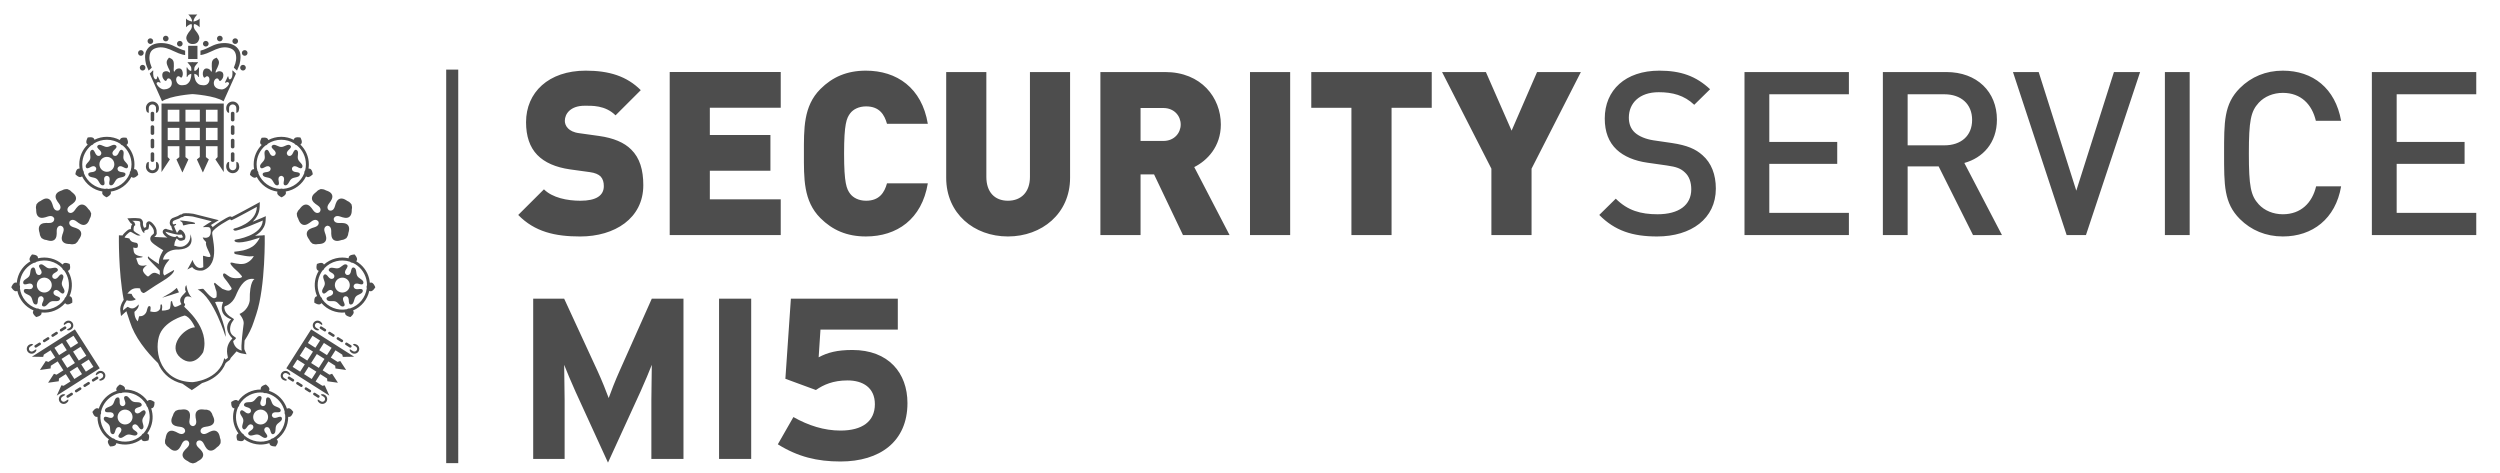 <?xml version="1.0" encoding="utf-8"?>
<!-- Generator: Adobe Illustrator 16.0.3, SVG Export Plug-In . SVG Version: 6.00 Build 0)  -->
<!DOCTYPE svg PUBLIC "-//W3C//DTD SVG 1.1//EN" "http://www.w3.org/Graphics/SVG/1.1/DTD/svg11.dtd">
<svg version="1.1" id="Layer_1" xmlns="http://www.w3.org/2000/svg" xmlns:xlink="http://www.w3.org/1999/xlink" x="0px" y="0px"
	 width="245.557px" height="46.425px" viewBox="0 0 245.557 46.425" enable-background="new 0 0 245.557 46.425"
	 xml:space="preserve">
<path fill="#4D4D4D" d="M18.497,1.423c0,0,0.388,0.371,0.373,0.694c0,0-0.47-0.081-0.6-0.307v0.87c0,0,0.31-0.339,0.551-0.308
	c0,0,0.129,0.307-0.146,0.628c-0.274,0.322-0.437,0.628-0.355,0.87c0.08,0.241,0.241,0.473,0.646,0.453
	c0.364-0.003,0.515-0.223,0.592-0.453c0.081-0.242-0.082-0.548-0.355-0.87c-0.275-0.321-0.146-0.628-0.146-0.628
	c0.242-0.031,0.551,0.308,0.551,0.308v-0.87c-0.13,0.226-0.6,0.307-0.6,0.307c-0.015-0.323,0.373-0.694,0.373-0.694l-0.414,0.006
	L18.497,1.423z M16.283,3.509c-0.153,0-0.278,0.124-0.278,0.277c0,0.154,0.125,0.277,0.278,0.277s0.277-0.123,0.277-0.277
	C16.561,3.633,16.437,3.509,16.283,3.509 M21.593,3.509c-0.154,0-0.28,0.124-0.28,0.277c0,0.154,0.126,0.277,0.28,0.277
	c0.153,0,0.278-0.123,0.278-0.277C21.871,3.633,21.746,3.509,21.593,3.509 M14.768,3.762c-0.152,0-0.274,0.124-0.274,0.277
	c0,0.154,0.122,0.28,0.274,0.28c0.154,0,0.28-0.126,0.28-0.28C15.048,3.886,14.922,3.762,14.768,3.762 M23.105,3.762
	c-0.154,0-0.279,0.124-0.279,0.277c0,0.154,0.125,0.28,0.279,0.28c0.153,0,0.277-0.126,0.277-0.28
	C23.383,3.886,23.259,3.762,23.105,3.762 M17.662,4.016c-0.154,0-0.278,0.126-0.278,0.279c0,0.152,0.124,0.275,0.278,0.275
	c0.152,0,0.277-0.123,0.277-0.275C17.939,4.142,17.814,4.016,17.662,4.016 M20.212,4.016c-0.153,0-0.278,0.126-0.278,0.279
	c0,0.152,0.125,0.275,0.278,0.275c0.154,0,0.28-0.123,0.28-0.275C20.492,4.142,20.366,4.016,20.212,4.016 M15.76,4.228
	c-0.573,0.016-1.126,0.23-1.391,0.769c-0.18,0.366-0.125,0.897-0.03,1.279c0.056,0.223,0.178,0.442,0.259,0.658l0.31-0.285
	c-0.05-0.138-0.114-0.308-0.146-0.414c-0.062-0.204-0.096-0.421-0.085-0.636c0.03-0.641,0.4-0.853,0.886-0.932
	c0.504-0.079,1.034,0.131,1.477,0.347c0.791,0.388,1.145,0.392,1.145,0.392V4.975c-0.104-0.024-0.189-0.055-0.3-0.092
	c-0.33-0.117-0.604-0.278-0.976-0.439c-0.3-0.128-0.666-0.211-1.033-0.216C15.836,4.227,15.798,4.226,15.76,4.228 M22.002,4.228
	c-0.367,0.005-0.734,0.088-1.032,0.216c-0.374,0.161-0.646,0.322-0.977,0.439c-0.109,0.037-0.196,0.067-0.301,0.092L19.69,5.405
	c0,0,0.357-0.004,1.147-0.392c0.442-0.216,0.971-0.426,1.476-0.347c0.486,0.079,0.855,0.291,0.885,0.932
	c0.011,0.215-0.021,0.432-0.083,0.636c-0.032,0.106-0.102,0.276-0.148,0.414l0.313,0.285c0.081-0.216,0.202-0.436,0.258-0.658
	c0.095-0.382,0.148-0.913-0.029-1.279C23.225,4.422,22.614,4.218,22.002,4.228z M18.482,4.499v1.296h0.482h0.431V4.499h-0.431
	H18.482z M13.838,4.923c-0.153,0-0.278,0.123-0.278,0.275c0,0.154,0.125,0.281,0.278,0.281c0.154,0,0.28-0.127,0.28-0.281
	C14.118,5.046,13.992,4.923,13.838,4.923 M24.039,4.923c-0.155,0-0.281,0.123-0.281,0.275c0,0.154,0.126,0.281,0.281,0.281
	c0.152,0,0.274-0.127,0.274-0.281C24.313,5.046,24.191,4.923,24.039,4.923 M21.279,5.659c-0.131,0.046-0.289,0.127-0.373,0.236
	c-0.126,0.167-0.104,0.412-0.107,0.606C20.798,6.575,20.85,6.989,20.78,7.03c-0.035,0.021-0.009,0.056-0.105-0.104
	c-0.108-0.179-0.335-0.222-0.461-0.197c-0.239,0.05-0.313,0.377-0.292,0.577c0.013,0.113,0.081,0.443,0.253,0.272
	c0.065-0.063,0.116-0.103,0.212-0.085c0.147,0.028,0.286,0.317,0.095,0.638C20.377,8.31,20.201,8.38,20,8.375
	c-0.104-0.004-0.254-0.021-0.356-0.044c-0.163-0.036-0.368-0.259-0.428-0.409c-0.084-0.21-0.142-0.449-0.129-0.673
	c-0.002,0.007,0.126,0.04,0.136,0.044C19.417,7.357,19.48,7.56,19.48,7.56s0.06,0.016,0.06-0.037c0-0.188-0.005-0.127-0.008-0.31
	l0.008-0.171c0.004-0.182,0.007-0.193,0.007-0.38c0-0.054-0.056-0.039-0.056-0.039c-0.023,0.079-0.06,0.114-0.11,0.179
	c-0.045,0.058-0.218,0.225-0.297,0.132c-0.021-0.025,0-0.157,0-0.188c0,0,0.008-0.073,0.024-0.152
	c0.016-0.081,0.302-0.409,0.333-0.441c0.032-0.032-0.009-0.042-0.009-0.042l-0.521-0.005v3.133c0,0,2.239,0.148,3.047,0.711
	l1.216-2.716c-0.117-0.124-0.25-0.249-0.29-0.29c-0.049-0.048-0.066,0.015-0.066,0.015s0.082,0.511-0.108,0.753
	c-0.107,0.135-0.229,0.102-0.254-0.047c-0.011-0.068-0.011-0.046-0.022-0.113c-0.021-0.114-0.072-0.021-0.072-0.021
	c-0.073,0.188-0.175,0.364-0.259,0.546c0,0.001-0.016,0.077,0.06,0.041c0.117-0.056,0.169-0.075,0.232-0.043
	c0.089,0.043,0.136,0.097,0.081,0.209c-0.118,0.241-0.434,0.506-0.709,0.499c-0.323-0.007-0.71-0.152-0.76-0.531
	c-0.047-0.37,0.196-0.58,0.341-0.548c0.095,0.022,0.127,0.079,0.161,0.164c0.105,0.256,0.351-0.137,0.387-0.239
	c0.063-0.173,0.082-0.44-0.09-0.56c-0.104-0.072-0.331-0.121-0.499,0c-0.058,0.041-0.141,0.13-0.132,0.012
	c0.005-0.062,0.027-0.13,0.051-0.185c0.041-0.09,0.098-0.175,0.134-0.267c0.068-0.165,0.162-0.353,0.149-0.537
	C21.496,5.923,21.377,5.784,21.279,5.659 M14.008,6.37c-0.154,0-0.277,0.124-0.277,0.278s0.123,0.28,0.277,0.28
	c0.153,0,0.278-0.126,0.278-0.28S14.161,6.37,14.008,6.37 M23.868,6.37c-0.154,0-0.278,0.124-0.278,0.278s0.124,0.28,0.278,0.28
	c0.152,0,0.277-0.126,0.277-0.28S24.021,6.37,23.868,6.37 M57.53,6.94c-3.652,0-5.86,2.137-5.86,5.061
	c0,1.373,0.361,2.454,1.104,3.219c0.722,0.742,1.802,1.215,3.221,1.418l1.941,0.268c0.519,0.068,0.856,0.228,1.06,0.428
	c0.225,0.248,0.313,0.563,0.313,0.945c0,0.923-0.744,1.438-2.299,1.438c-1.285,0-2.749-0.29-3.583-1.122l-2.526,2.518
	c1.624,1.664,3.631,2.114,6.088,2.114c3.382,0,6.198-1.775,6.198-5.037c0-1.485-0.339-2.677-1.195-3.51
	c-0.677-0.675-1.712-1.125-3.154-1.327l-1.939-0.271c-0.563-0.067-0.901-0.268-1.103-0.47c-0.248-0.247-0.317-0.54-0.317-0.743
	c0-0.697,0.564-1.484,1.939-1.484c0.699,0,2.026-0.067,3.042,0.944l2.479-2.475C61.563,7.48,59.829,6.94,57.53,6.94 M85.049,6.94
	c-1.872,0-3.29,0.63-4.462,1.8c-1.692,1.688-1.625,3.936-1.625,6.343c0,2.406-0.067,4.656,1.625,6.343
	c1.172,1.17,2.59,1.8,4.462,1.8c3.042,0,5.498-1.687,6.084-5.217h-4.011c-0.248,0.898-0.744,1.707-2.051,1.707
	c-0.724,0-1.265-0.293-1.558-0.675c-0.359-0.472-0.605-1.033-0.605-3.958s0.246-3.484,0.605-3.958
	c0.293-0.383,0.834-0.675,1.558-0.675c1.307,0,1.803,0.81,2.051,1.71h4.011C90.547,8.629,88.091,6.94,85.049,6.94 M162.987,6.94
	c-3.336,0-5.363,1.911-5.363,4.701c0,1.304,0.382,2.316,1.172,3.059c0.697,0.652,1.735,1.104,3.042,1.284l1.892,0.27
	c0.948,0.136,1.354,0.293,1.76,0.676c0.428,0.382,0.631,0.967,0.631,1.664c0,1.552-1.217,2.451-3.313,2.451
	c-1.645,0-2.931-0.361-4.102-1.531l-1.622,1.598c1.532,1.552,3.267,2.114,5.678,2.114c3.358,0,5.773-1.754,5.773-4.701
	c0-1.372-0.433-2.517-1.312-3.283c-0.676-0.606-1.509-0.969-2.996-1.194l-1.827-0.267c-0.741-0.113-1.396-0.384-1.802-0.743
	c-0.429-0.383-0.608-0.9-0.608-1.485c0-1.416,1.036-2.497,2.93-2.497c1.352,0,2.501,0.293,3.493,1.237l1.557-1.529
	C166.593,7.479,165.106,6.94,162.987,6.94 M224.227,6.94c-1.669,0-3.11,0.607-4.217,1.71c-1.577,1.575-1.554,3.35-1.554,6.433
	c0,3.081-0.023,4.859,1.554,6.433c1.106,1.102,2.548,1.71,4.217,1.71c2.907,0,5.184-1.73,5.725-4.925h-2.456
	c-0.383,1.619-1.488,2.744-3.269,2.744c-0.947,0-1.802-0.361-2.364-0.969c-0.79-0.855-0.973-1.778-0.973-4.993
	c0-3.217,0.183-4.139,0.973-4.994c0.563-0.607,1.417-0.967,2.364-0.967c1.78,0,2.861,1.125,3.244,2.745h2.48
	C229.388,8.675,227.179,6.94,224.227,6.94 M65.78,7.076v16.016h10.906v-3.511h-6.964v-2.81h5.951v-3.51h-5.951v-2.676h6.964v-3.51
	H65.78z M92.938,7.076v10.392c0,3.508,2.728,5.758,6.063,5.758c3.335,0,6.105-2.25,6.105-5.758V7.076h-3.942v10.301
	c0,1.485-0.856,2.339-2.163,2.339s-2.119-0.854-2.119-2.339V7.076H92.938z M108.084,7.076v16.016h3.945v-5.961h1.327l2.841,5.961
	h4.576l-3.471-6.682c1.262-0.63,2.613-2,2.613-4.182c0-2.632-1.914-5.152-5.476-5.152H108.084z M122.778,23.092h3.945V7.076h-3.945
	V23.092z M128.797,7.076v3.51h3.943v12.506h3.943V10.586h3.946v-3.51H128.797z M141.643,7.076l4.846,9.492v6.523h3.945v-6.523
	l4.845-9.492h-4.305l-2.501,5.758l-2.525-5.758H141.643z M171.349,7.076v16.016h10.255v-2.183h-7.818v-4.813h6.672v-2.158h-6.672
	V9.26h7.818V7.076H171.349z M184.94,7.076v16.016h2.434v-6.747h3.045l3.378,6.747h2.843l-3.698-7.086
	c1.803-0.494,3.201-1.958,3.201-4.253c0-2.721-1.938-4.677-4.98-4.677H184.94z M197.719,7.076l5.275,16.016h1.893l5.32-16.016h-2.57
	l-3.698,11.653l-3.694-11.653H197.719z M212.642,23.092h2.434V7.076h-2.434V23.092z M232.971,7.076v16.016h10.254v-2.183h-7.817
	v-4.813h6.671v-2.158h-6.671V9.26h7.817V7.076H232.971z M187.374,9.26h3.606c1.624,0,2.727,0.943,2.727,2.518
	c0,1.575-1.103,2.497-2.727,2.497h-3.606V9.26z M14.968,9.971c-0.352,0-0.638,0.288-0.638,0.641c0,0.089,0.044,0.321,0.106,0.389
	c0.044,0.048,0.111,0.065,0.176,0.086v-0.475c0-0.197,0.158-0.356,0.355-0.356s0.358,0.159,0.358,0.356v0.475
	c0.057-0.018,0.13-0.025,0.163-0.072c0.095-0.137,0.121-0.243,0.121-0.402C15.61,10.259,15.321,9.971,14.968,9.971 M22.86,9.971
	c-0.354,0-0.642,0.288-0.642,0.641c0,0.159,0.024,0.266,0.119,0.402c0.034,0.047,0.106,0.055,0.164,0.072v-0.475
	c0-0.197,0.161-0.356,0.358-0.356c0.195,0,0.354,0.159,0.354,0.356v0.475c0.065-0.021,0.132-0.038,0.176-0.086
	c0.063-0.067,0.107-0.3,0.107-0.389C23.498,10.259,23.212,9.971,22.86,9.971 M15.864,10.172v6.73l0.823-1.249l-0.215-0.225v-1.066
	h1.147v1.069l-0.289,0.226l0.574,1.262l0.005,0.003v0.003l0.008-0.003l0.009,0.003v-0.003l0.005-0.003l0.575-1.262l-0.29-0.226
	v-1.069h0.728h0.683v1.069l-0.289,0.226l0.574,1.262l0.005,0.003v0.003l0.008-0.003l0.009,0.003v-0.003l0.005-0.003l0.575-1.262
	l-0.29-0.226v-1.069h1.147v1.066l-0.214,0.225l0.822,1.249v-6.73h-3.035H15.864z M112.029,10.608h2.231
	c1.082,0,1.712,0.787,1.712,1.62c0,0.832-0.63,1.617-1.712,1.617h-2.231V10.608z M16.473,10.776h1.147v1.176h-1.147V10.776z
	 M18.217,10.776h0.68h0.048h0.683v1.177h-0.683h-0.728V10.776z M20.224,10.776h1.147v1.176h-1.147V10.776z M14.973,10.977
	c-0.097,0-0.173,0.066-0.173,0.152v0.644c0,0.086,0.076,0.154,0.173,0.154s0.175-0.068,0.175-0.154v-0.644
	C15.147,11.043,15.069,10.977,14.973,10.977 M22.854,10.977c-0.097,0-0.176,0.066-0.176,0.152v0.644
	c0,0.086,0.079,0.154,0.176,0.154s0.174-0.068,0.174-0.154v-0.644C23.028,11.043,22.951,10.977,22.854,10.977 M14.973,12.304
	c-0.097,0-0.173,0.068-0.173,0.153v0.644c0,0.086,0.076,0.152,0.173,0.152s0.175-0.066,0.175-0.152v-0.644
	C15.147,12.372,15.069,12.304,14.973,12.304 M22.854,12.304c-0.097,0-0.176,0.068-0.176,0.153v0.644
	c0,0.086,0.079,0.152,0.176,0.152s0.174-0.066,0.174-0.152v-0.644C23.028,12.372,22.951,12.304,22.854,12.304 M16.473,12.558h1.147
	v1.201h-1.147V12.558z M18.217,12.558h0.728h0.683v1.201h-0.683h-0.728V12.558z M20.224,12.558h1.147v1.201h-1.147V12.558z
	 M10.498,13.438c-0.438,0-0.852,0.103-1.218,0.288c-0.014-0.046-0.035-0.088-0.065-0.129c-0.14-0.19-0.602-0.09-0.602-0.09
	s-0.231,0.407-0.091,0.599c0.027,0.037,0.058,0.066,0.093,0.092c-0.511,0.492-0.828,1.182-0.828,1.944
	c0,0.139,0.012,0.275,0.032,0.409c-0.049-0.001-0.097,0.006-0.145,0.021c-0.225,0.075-0.271,0.543-0.271,0.543
	s0.317,0.347,0.543,0.271c0.043-0.015,0.082-0.036,0.116-0.062c0.379,0.774,1.117,1.343,1.997,1.486
	c-0.016,0.045-0.021,0.093-0.021,0.143c0.001,0.238,0.431,0.428,0.431,0.428s0.43-0.194,0.429-0.432c0-0.045-0.009-0.089-0.021-0.13
	c0.885-0.123,1.633-0.676,2.029-1.438c0.039,0.029,0.082,0.053,0.131,0.067c0.227,0.072,0.541-0.28,0.541-0.28
	s-0.055-0.466-0.28-0.537c-0.042-0.014-0.087-0.021-0.129-0.021c0.026-0.153,0.039-0.309,0.039-0.47c0-0.74-0.299-1.413-0.784-1.902
	c0.039-0.027,0.075-0.061,0.104-0.102c0.14-0.193-0.097-0.601-0.097-0.601s-0.463-0.093-0.602,0.101
	c-0.026,0.037-0.045,0.075-0.059,0.116C11.39,13.554,10.958,13.438,10.498,13.438 M27.626,13.438c-0.459,0-0.891,0.114-1.271,0.316
	c-0.013-0.041-0.031-0.079-0.058-0.116c-0.139-0.193-0.6-0.101-0.6-0.101s-0.237,0.407-0.101,0.601
	c0.03,0.041,0.066,0.074,0.105,0.102c-0.485,0.489-0.784,1.162-0.784,1.902c0,0.161,0.014,0.316,0.041,0.47
	c-0.043,0-0.086,0.006-0.129,0.021c-0.227,0.071-0.28,0.537-0.28,0.537s0.313,0.353,0.538,0.28c0.049-0.015,0.093-0.039,0.132-0.067
	c0.396,0.763,1.146,1.315,2.029,1.438c-0.014,0.041-0.02,0.085-0.021,0.13c-0.001,0.237,0.428,0.432,0.428,0.432
	s0.432-0.189,0.433-0.428c0-0.05-0.008-0.098-0.024-0.143c0.88-0.145,1.618-0.712,1.997-1.486c0.035,0.025,0.074,0.047,0.117,0.062
	c0.226,0.075,0.543-0.271,0.543-0.271s-0.045-0.468-0.27-0.543c-0.048-0.016-0.099-0.022-0.146-0.021
	c0.021-0.134,0.031-0.271,0.031-0.409c0-0.763-0.32-1.451-0.83-1.944c0.036-0.025,0.067-0.055,0.095-0.092
	c0.142-0.191-0.09-0.599-0.09-0.599s-0.461-0.101-0.602,0.09c-0.031,0.041-0.05,0.085-0.063,0.131
	C28.479,13.543,28.064,13.438,27.626,13.438 M14.973,13.628c-0.097,0-0.173,0.07-0.173,0.156v0.642c0,0.085,0.076,0.152,0.173,0.152
	s0.175-0.067,0.175-0.152v-0.642C15.147,13.698,15.069,13.628,14.973,13.628 M22.854,13.628c-0.097,0-0.176,0.07-0.176,0.156v0.642
	c0,0.085,0.079,0.152,0.176,0.152s0.174-0.067,0.174-0.152v-0.642C23.028,13.698,22.951,13.628,22.854,13.628 M10.498,13.727
	c0.487,0,0.938,0.145,1.317,0.392c0.029,0.045,0.066,0.084,0.112,0.117c0.042,0.03,0.087,0.05,0.134,0.063
	c0.525,0.444,0.857,1.106,0.857,1.845c0,0.217-0.031,0.428-0.085,0.629c-0.033,0.04-0.059,0.088-0.075,0.141
	c-0.016,0.048-0.023,0.097-0.021,0.145c-0.347,0.841-1.151,1.447-2.105,1.5c-0.051-0.021-0.108-0.032-0.168-0.032
	c-0.052,0.001-0.102,0.01-0.148,0.027c-0.949-0.07-1.749-0.69-2.077-1.542c0.004-0.055-0.001-0.108-0.021-0.163
	c-0.016-0.051-0.041-0.096-0.073-0.135c-0.044-0.183-0.067-0.374-0.067-0.569c0-0.758,0.351-1.436,0.898-1.878
	c0.053-0.014,0.102-0.035,0.146-0.068c0.041-0.03,0.076-0.067,0.102-0.107C9.595,13.86,10.032,13.727,10.498,13.727 M27.626,13.727
	c0.468,0,0.904,0.133,1.273,0.362c0.027,0.04,0.062,0.077,0.104,0.107c0.045,0.033,0.094,0.055,0.146,0.068
	c0.549,0.442,0.899,1.121,0.899,1.878c0,0.195-0.024,0.387-0.069,0.569c-0.03,0.039-0.056,0.084-0.072,0.135
	c-0.019,0.055-0.023,0.108-0.02,0.163c-0.329,0.852-1.128,1.471-2.078,1.542c-0.046-0.018-0.094-0.026-0.146-0.027
	c-0.06,0-0.115,0.011-0.166,0.032c-0.953-0.051-1.762-0.654-2.109-1.493c0.003-0.05-0.003-0.102-0.02-0.151
	c-0.019-0.057-0.046-0.105-0.082-0.148c-0.054-0.198-0.081-0.406-0.081-0.621c0-0.738,0.333-1.4,0.857-1.845
	c0.048-0.013,0.095-0.032,0.137-0.063c0.046-0.032,0.081-0.073,0.109-0.117C26.688,13.871,27.14,13.727,27.626,13.727 M9.765,14.224
	c-0.05,0.003-0.097,0.019-0.141,0.053c-0.192,0.148,0.029,0.339,0.152,0.453c0.15,0.138,0.275,0.333,0.066,0.544
	c-0.26,0.124-0.405-0.057-0.489-0.239c-0.069-0.154-0.184-0.421-0.383-0.285c-0.248,0.168-0.018,0.597-0.119,0.882
	C8.764,15.92,8.329,16.129,8.43,16.41c0.081,0.228,0.331,0.077,0.479-0.005c0.178-0.099,0.399-0.158,0.538,0.1
	c0.039,0.287-0.177,0.371-0.377,0.396C8.9,16.919,8.61,16.943,8.679,17.176c0.083,0.288,0.563,0.199,0.804,0.385
	c0.248,0.173,0.312,0.651,0.611,0.643c0.242-0.008,0.177-0.29,0.145-0.456c-0.04-0.197-0.027-0.428,0.26-0.479
	c0.288,0.052,0.3,0.282,0.261,0.479c-0.033,0.166-0.099,0.448,0.141,0.456c0.301,0.009,0.365-0.47,0.614-0.643
	c0.242-0.186,0.72-0.097,0.804-0.385c0.068-0.232-0.222-0.257-0.39-0.275c-0.201-0.024-0.417-0.108-0.377-0.396
	c0.136-0.258,0.361-0.199,0.538-0.1c0.148,0.082,0.395,0.232,0.477,0.005c0.103-0.281-0.335-0.489-0.424-0.779
	c-0.101-0.285,0.132-0.714-0.116-0.882c-0.199-0.136-0.313,0.131-0.383,0.285c-0.085,0.185-0.23,0.365-0.494,0.236
	c-0.204-0.21-0.077-0.404,0.07-0.541c0.125-0.114,0.345-0.305,0.154-0.453c-0.237-0.183-0.57,0.163-0.872,0.159
	C10.254,14.441,9.983,14.211,9.765,14.224 M26.896,14.224c-0.051,0.003-0.099,0.019-0.144,0.053
	c-0.192,0.148,0.029,0.339,0.153,0.453c0.148,0.137,0.275,0.331,0.07,0.541c-0.263,0.129-0.406-0.052-0.492-0.236
	c-0.068-0.154-0.186-0.421-0.385-0.285c-0.248,0.168-0.015,0.597-0.117,0.882c-0.087,0.29-0.523,0.498-0.424,0.779
	c0.083,0.228,0.334,0.077,0.48-0.005c0.176-0.099,0.397-0.157,0.536,0.098c0.041,0.289-0.174,0.373-0.375,0.397
	c-0.168,0.019-0.458,0.043-0.391,0.275c0.084,0.288,0.561,0.199,0.802,0.385c0.25,0.173,0.315,0.651,0.613,0.643
	c0.242-0.008,0.175-0.29,0.143-0.456c-0.04-0.199-0.027-0.428,0.263-0.479c0.287,0.052,0.3,0.282,0.26,0.479
	c-0.033,0.166-0.099,0.448,0.143,0.456c0.3,0.009,0.363-0.47,0.613-0.643c0.241-0.186,0.718-0.097,0.802-0.385
	c0.067-0.232-0.22-0.257-0.388-0.275c-0.202-0.024-0.419-0.108-0.378-0.397c0.139-0.255,0.363-0.195,0.538-0.098
	c0.147,0.082,0.396,0.232,0.479,0.005c0.101-0.281-0.337-0.489-0.425-0.779c-0.102-0.285,0.132-0.714-0.116-0.882
	c-0.2-0.136-0.315,0.131-0.386,0.285c-0.084,0.184-0.229,0.365-0.488,0.239c-0.208-0.211-0.081-0.406,0.067-0.544
	c0.124-0.114,0.345-0.305,0.153-0.453c-0.237-0.184-0.57,0.164-0.874,0.159C27.382,14.441,27.115,14.211,26.896,14.224
	 M14.973,14.956c-0.097,0-0.173,0.067-0.173,0.153v0.643c0,0.085,0.076,0.154,0.173,0.154s0.175-0.069,0.175-0.154v-0.643
	C15.147,15.023,15.069,14.956,14.973,14.956 M22.854,14.956c-0.097,0-0.176,0.067-0.176,0.153v0.643
	c0,0.085,0.079,0.154,0.176,0.154s0.174-0.069,0.174-0.154v-0.643C23.028,15.023,22.951,14.956,22.854,14.956 M10.498,15.409
	c0.405,0,0.732,0.329,0.732,0.733s-0.327,0.732-0.732,0.732c-0.406,0-0.733-0.328-0.733-0.732S10.092,15.409,10.498,15.409
	 M14.612,15.896c-0.064,0.021-0.132,0.039-0.176,0.088c-0.063,0.068-0.106,0.3-0.106,0.39c0,0.353,0.286,0.639,0.638,0.639
	c0.354,0,0.643-0.286,0.643-0.639c0-0.16-0.026-0.269-0.121-0.404c-0.033-0.048-0.106-0.056-0.163-0.073v0.478
	c0,0.196-0.161,0.354-0.358,0.354s-0.355-0.157-0.355-0.354V15.896z M22.502,15.896c-0.058,0.018-0.13,0.025-0.164,0.073
	c-0.095,0.136-0.119,0.244-0.119,0.404c0,0.353,0.287,0.639,0.642,0.639c0.352,0,0.638-0.286,0.638-0.639
	c0-0.09-0.044-0.321-0.107-0.39c-0.044-0.049-0.11-0.067-0.176-0.088v0.478c0,0.196-0.159,0.354-0.354,0.354
	c-0.197,0-0.358-0.157-0.358-0.354V15.896z M6.599,18.568c-0.099-0.002-0.334,0.029-0.401,0.078
	c-0.071,0.05-0.157,0.064-0.236,0.098c-0.053,0.021-0.104,0.042-0.154,0.068c-0.14,0.072-0.264,0.176-0.321,0.331
	c-0.109,0.291,0.117,0.606,0.285,0.82c0.303,0.39,0.133,0.605,0.021,0.692c-0.098,0.039-0.441,0.133-0.591-0.417
	c-0.071-0.262-0.187-0.632-0.485-0.721c-0.159-0.046-0.318-0.011-0.46,0.059c-0.051,0.024-0.1,0.05-0.149,0.08
	c-0.071,0.045-0.135,0.104-0.217,0.129c-0.081,0.024-0.247,0.193-0.304,0.273c-0.001,0,0,0.002,0,0.002
	c-0.001,0.001-0.002,0.002-0.003,0.003c-0.032,0.094-0.074,0.324-0.048,0.404c0.026,0.082,0.014,0.169,0.019,0.253
	c0.003,0.055,0.008,0.112,0.018,0.168c0.024,0.156,0.087,0.306,0.217,0.406c0.244,0.194,0.613,0.075,0.869-0.017
	c0.464-0.167,0.618,0.062,0.668,0.193c0.007,0.103-0.006,0.461-0.58,0.433c-0.272-0.014-0.66-0.018-0.838,0.239
	c-0.095,0.136-0.109,0.296-0.088,0.453c0.008,0.055,0.019,0.109,0.031,0.165c0.02,0.083,0.059,0.16,0.057,0.246
	c-0.001,0.085,0.106,0.295,0.166,0.376c0.075,0.057,0.29,0.173,0.375,0.173c0.086,0,0.164,0.039,0.246,0.06
	c0.055,0.013,0.108,0.028,0.166,0.037c0.154,0.023,0.315,0.011,0.454-0.08c0.261-0.174,0.262-0.562,0.253-0.833
	c-0.015-0.48,0.238-0.563,0.381-0.573c0.093,0.021,0.451,0.141,0.243,0.688c-0.096,0.254-0.222,0.622-0.031,0.87
	c0.101,0.13,0.249,0.193,0.404,0.221c0.056,0.011,0.111,0.017,0.168,0.022c0.083,0.007,0.172-0.006,0.253,0.021
	c0.08,0.028,0.317-0.013,0.409-0.044c0.08-0.055,0.254-0.219,0.28-0.299c0.027-0.082,0.089-0.146,0.134-0.217
	c0.031-0.046,0.058-0.095,0.083-0.145c0.071-0.141,0.111-0.299,0.066-0.458c-0.084-0.3-0.454-0.421-0.716-0.497
	c-0.475-0.137-0.462-0.413-0.425-0.548c0.056-0.089,0.279-0.368,0.727-0.009c0.212,0.169,0.523,0.403,0.818,0.299
	c0.155-0.055,0.262-0.178,0.336-0.315c0.025-0.052,0.05-0.101,0.07-0.151c0.033-0.079,0.048-0.166,0.101-0.234
	c0.05-0.067,0.086-0.297,0.087-0.396c0-0.001,0.001-0.002,0-0.003c0.001-0.002,0-0.005,0-0.007H8.954
	c-0.03-0.097-0.13-0.303-0.197-0.352c-0.07-0.051-0.111-0.129-0.166-0.195c-0.035-0.042-0.072-0.087-0.112-0.126
	c-0.112-0.111-0.251-0.194-0.416-0.202c-0.311-0.013-0.54,0.301-0.694,0.526c-0.274,0.403-0.529,0.312-0.647,0.233
	c-0.065-0.076-0.272-0.377,0.209-0.694c0.228-0.148,0.547-0.371,0.538-0.682c-0.004-0.165-0.086-0.306-0.197-0.419
	c-0.039-0.039-0.079-0.078-0.122-0.114c-0.063-0.055-0.142-0.098-0.191-0.168c-0.048-0.069-0.259-0.172-0.354-0.202v-0.003
	C6.602,18.568,6.6,18.568,6.599,18.568 M31.499,18.568v0.003c-0.094,0.03-0.303,0.134-0.351,0.202
	c-0.051,0.07-0.129,0.113-0.192,0.168c-0.044,0.036-0.086,0.075-0.124,0.114c-0.111,0.113-0.191,0.254-0.195,0.419
	c-0.009,0.311,0.308,0.533,0.536,0.682c0.483,0.317,0.277,0.618,0.212,0.694c-0.118,0.078-0.375,0.17-0.651-0.233
	c-0.152-0.226-0.381-0.539-0.693-0.526c-0.164,0.008-0.302,0.091-0.414,0.202c-0.04,0.039-0.08,0.084-0.114,0.126
	c-0.054,0.066-0.094,0.145-0.164,0.195c-0.065,0.049-0.167,0.255-0.197,0.352h-0.002c0,0.002,0,0.005,0,0.007
	c0,0.001,0,0.002,0,0.003c0,0.1,0.035,0.329,0.085,0.396c0.052,0.068,0.065,0.155,0.098,0.233c0.021,0.052,0.048,0.101,0.073,0.152
	c0.074,0.138,0.184,0.261,0.339,0.315c0.294,0.104,0.604-0.13,0.815-0.299c0.45-0.362,0.675-0.074,0.729,0.012
	c0.038,0.136,0.045,0.409-0.427,0.545c-0.262,0.076-0.63,0.197-0.714,0.497c-0.045,0.159-0.007,0.317,0.064,0.458
	c0.024,0.05,0.054,0.099,0.085,0.145c0.045,0.071,0.107,0.135,0.134,0.217c0.027,0.08,0.199,0.244,0.28,0.299
	c0.093,0.031,0.328,0.072,0.407,0.044c0.082-0.027,0.171-0.015,0.256-0.021c0.055-0.006,0.109-0.012,0.165-0.022
	c0.156-0.027,0.307-0.091,0.406-0.221c0.19-0.248,0.065-0.616-0.031-0.87c-0.207-0.543,0.144-0.665,0.238-0.688
	c0.143,0.009,0.397,0.088,0.383,0.573c-0.008,0.271-0.008,0.659,0.254,0.833c0.136,0.091,0.298,0.104,0.455,0.08
	c0.055-0.009,0.111-0.024,0.166-0.037c0.082-0.021,0.162-0.06,0.248-0.06c0.085,0,0.298-0.116,0.375-0.173l-0.002-0.004
	c0.059-0.08,0.166-0.288,0.166-0.372c-0.002-0.086,0.035-0.163,0.056-0.246c0.012-0.056,0.023-0.11,0.031-0.165
	c0.021-0.157,0.006-0.317-0.087-0.453c-0.179-0.257-0.566-0.253-0.839-0.239c-0.569,0.027-0.587-0.325-0.579-0.431
	c0.048-0.131,0.197-0.363,0.664-0.195c0.258,0.092,0.627,0.211,0.872,0.017c0.128-0.101,0.192-0.25,0.218-0.406
	c0.009-0.056,0.014-0.113,0.017-0.168c0.005-0.084-0.008-0.171,0.019-0.253c0.026-0.08-0.016-0.311-0.048-0.404
	c-0.056-0.079-0.226-0.254-0.307-0.278c-0.083-0.025-0.146-0.084-0.22-0.129c-0.047-0.03-0.095-0.056-0.146-0.08
	c-0.141-0.069-0.302-0.104-0.46-0.059c-0.3,0.089-0.413,0.459-0.485,0.721c-0.149,0.55-0.492,0.456-0.592,0.417
	c-0.109-0.087-0.28-0.303,0.022-0.692c0.167-0.214,0.395-0.529,0.285-0.82c-0.059-0.155-0.183-0.259-0.324-0.331
	c-0.049-0.026-0.103-0.048-0.153-0.068c-0.08-0.033-0.166-0.048-0.235-0.098S31.596,18.566,31.499,18.568z M25.519,19.85
	l-0.418,0.229c0,0-0.597,0.324-1.206,0.651c-0.305,0.163-0.613,0.329-0.85,0.45c-0.108,0.056-0.196,0.099-0.266,0.132
	c-0.039-0.026-0.076-0.042-0.103-0.046c-0.043-0.008-0.066-0.005-0.085-0.003c-0.037,0.004-0.055,0.009-0.071,0.015
	c-0.032,0.01-0.056,0.021-0.085,0.034c-0.059,0.025-0.131,0.062-0.214,0.106c-0.168,0.092-0.382,0.217-0.602,0.358
	c-0.221,0.142-0.445,0.297-0.629,0.451c-0.04,0.033-0.072,0.064-0.109,0.097c-0.017-0.036-0.02-0.07-0.049-0.106
	c-0.033-0.042-0.076-0.08-0.129-0.112c0.086-0.053,0.224-0.139,0.224-0.139l0.561-0.34l-0.634-0.159l-1.855-0.469l-0.018-0.002
	l-0.012-0.003c0,0-0.202-0.028-0.422-0.046c-0.109-0.008-0.224-0.011-0.328-0.007c-0.053,0.001-0.103,0.002-0.156,0.012
	c-0.053,0.01-0.115,0.008-0.205,0.095c-0.002-0.006-0.051,0.018-0.051,0.018h-0.056l-0.051,0.021c0,0-0.035,0.017-0.078,0.039
	c-0.033,0.018-0.07,0.033-0.115,0.068c0.005-0.002,0,0.005-0.005,0.007c-0.001,0.001-0.005,0.002-0.007,0.003
	c-0.001,0.001-0.003,0.001-0.005,0.002c-0.011,0.005-0.024,0.013-0.044,0.021c-0.051,0.019-0.121,0.046-0.194,0.073
	c-0.074,0.026-0.151,0.055-0.22,0.085c-0.068,0.028-0.115,0.027-0.212,0.124c-0.096,0.096-0.133,0.205-0.144,0.316
	c-0.011,0.11,0.003,0.236,0.095,0.351c0.001,0.002,0.001,0.002,0.002,0.003c0.018,0.021,0.041,0.03,0.062,0.046
	c0,0.003-0.002,0.012-0.002,0.015c0.002,0.031,0.007,0.053,0.012,0.073c0.01,0.041,0.021,0.078,0.034,0.117
	c0.026,0.071,0.058,0.152,0.092,0.23c-0.049-0.012-0.074-0.014-0.121-0.026c-0.243-0.063-0.425-0.113-0.453-0.121
	c-0.02-0.018-0.035-0.053-0.176-0.032c-0.078,0.011-0.206,0.112-0.23,0.202c-0.026,0.091-0.008,0.134,0.002,0.166
	c0.02,0.063,0.04,0.091,0.065,0.131c0.103,0.16,0.244,0.271,0.393,0.353l-1.301-0.06c0.136-0.098,0.227-0.207,0.248-0.352
	c0.007-0.043-0.007-0.076-0.015-0.114c0.033-0.309-0.131-0.554-0.275-0.733c-0.077-0.097-0.151-0.173-0.224-0.23
	c-0.036-0.029-0.059-0.055-0.134-0.083c-0.037-0.015-0.107-0.063-0.246,0.015c-0.069,0.039-0.125,0.123-0.139,0.182
	c-0.014,0.061-0.006,0.098,0,0.124c0,0-0.002,0.001-0.002,0c-0.001,0.018,0.003,0.092-0.006,0.151
	c-0.006,0.043-0.009,0.049-0.017,0.081c-0.054,0.013-0.106,0.021-0.188,0.065c-0.03-0.071-0.051-0.088-0.088-0.215
	c-0.028-0.097-0.026-0.136-0.021-0.209c0.002-0.037,0.008-0.084-0.003-0.153s-0.05-0.157-0.104-0.22
	c-0.133-0.148-0.222-0.127-0.314-0.141c-0.092-0.015-0.19-0.021-0.282-0.022c-0.185-0.005-0.351,0.002-0.351,0.002l-0.48,0.025
	l0.269,0.399c0,0,0.037,0.051,0.072,0.081c0.03,0.024,0.073,0.053,0.122,0.079c0.001,0.004,0.009,0.022,0.013,0.029
	c-0.021,0.024-0.045,0.04-0.059,0.071h-0.003v0.002c-0.057,0.13-0.069,0.262-0.073,0.402c-0.022-0.001-0.033-0.008-0.063-0.006
	c-0.101,0.01-0.14,0.036-0.184,0.062c-0.044,0.026-0.086,0.056-0.126,0.088c-0.082,0.063-0.163,0.138-0.238,0.217
	c-0.076,0.078-0.143,0.154-0.195,0.241c-0.004,0.006-0.008,0.011-0.012,0.017l-0.354-0.017c0,0-0.065,3.558,0.472,6.335
	c-0.043,0.065-0.097,0.149-0.147,0.249c-0.112,0.217-0.231,0.508-0.188,0.833l0.071,0.514l0.385-0.349c0,0,0.07-0.063,0.144-0.126
	c0.031,0.104,0.064,0.205,0.098,0.304l0.243,0.727c0.476,1.52,1.607,2.935,2.767,4.071c0.047,0.111,0.097,0.223,0.154,0.329
	c0.414,0.772,1.147,1.423,2.243,1.687c0.47,0.341,0.809,0.56,0.906,0.621v0.021c0,0,0.007-0.006,0.017-0.012
	c0.01,0.006,0.015,0.012,0.015,0.012v-0.021c0.103-0.065,0.476-0.304,0.989-0.681c0.171-0.051,0.354-0.115,0.543-0.198
	c0.667-0.294,1.407-0.833,1.771-1.755c0.039-0.037,0.078-0.077,0.117-0.116l0.014-0.011c0,0,0.141-0.089,0.253-0.182v-0.005
	c0.077-0.065,0.098-0.139,0.104-0.188c0.2-0.213,0.398-0.435,0.588-0.661c0.239,0.153,0.468,0.196,0.468,0.196l0.514,0.092
	l-0.21-0.467c0.001-0.006-0.011-0.046-0.014-0.098c-0.005-0.068-0.006-0.165-0.003-0.275c0.005-0.147,0.016-0.323,0.031-0.509
	c0.387-0.59,0.703-1.211,0.904-1.851l0.243-0.727c0.926-2.773,0.833-7.76,0.833-7.76l-0.053,0.002l0.009-0.021l-0.175,0.029
	l-0.731,0.034c0.182-0.104,0.357-0.224,0.509-0.373c0.287-0.28,0.504-0.656,0.526-1.107l0.021-0.444l-0.405,0.178
	c0,0-0.483,0.202-0.882,0.368c0.367-0.356,0.665-0.826,0.682-1.452L25.519,19.85z M25.231,20.317
	c-0.045,1.639-2.224,2.129-2.224,2.129s-0.216,0.09,0.034,0.204c0.255,0.116,2.771-0.991,2.771-0.991
	c-0.075,1.503-2.623,1.865-2.698,1.88c-0.077,0.016-0.177,0.167,0.107,0.242c0.629,0.166,2.294-0.446,2.294-0.446
	c-0.101,0.244-0.292,0.498-0.477,0.685c-0.311,0.312-0.73,0.464-1.146,0.573c-0.052,0.014-0.858,0.154-0.854,0.113
	c-0.091,0.229,0.051,0.246,0.209,0.278c0.271,0.052,0.511,0.097,0.787,0.144c0.292,0.048,0.597,0.089,0.889,0.018v0.009
	c-0.164,0.354-0.579,0.679-0.959,0.753c-0.269,0.051-0.556,0.013-0.824-0.032c-0.131-0.021-0.284-0.086-0.414-0.085
	c-0.304,0,0.214,0.507,0.267,0.559c0.225,0.227,0.43,0.364,0.628,0.615c0.082,0.105,0.235,0.194,0.078,0.29
	c-0.097,0.06-0.239,0.054-0.349,0.063c-0.176,0.018-0.304,0.01-0.479-0.022c-0.219-0.039-0.395-0.152-0.568-0.281
	c-0.059-0.045-0.29-0.259-0.377-0.105c-0.134,0.235,0.363,0.66,0.523,0.938c0.069,0.12,0.173,0.256,0.249,0.373
	c0.094,0.146,0.056,0.182-0.032,0.25c-0.247,0.188-0.617-0.036-0.855-0.114l-0.033-0.037c-0.069-0.046-0.688-0.54-0.673-0.553
	c-0.066,0.058-0.126,0.09-0.07,0.178c0.08,0.127,0.119,0.422,0.183,0.558c0.11,0.232,0.044,0.681,0.044,0.681
	s-0.117,0.095-0.205,0.106c-0.349,0.045-1.03-0.909-1.105-0.923c-0.075-0.016-0.535,0.068-0.535,0.068
	c1.596,0.835,2.742,4.651,2.742,4.651c0.091-1.017-1.035-3.412-1.035-3.412c0.229-0.076,0.792-0.017,0.792-0.017
	c-0.563,1.35,0.789,1.7,0.789,1.7c-0.958,0.91,0.122,1.883,0.122,1.883c-0.898,0.926-0.365,1.835-0.456,1.912
	c-0.091,0.075-0.229,0.168-0.229,0.168l-0.106-0.154c-0.501,2.201-3.133,2.37-3.133,2.37c-3.134-0.077-3.727-2.886-3.301-4.45
	c0.426-1.563,2.526-2.095,2.526-2.095c0.578,0.107,1.018,1.155,1.018,1.155c-1.109,0.062-2.733,1.897-1.415,2.991
	c1.34,1.106,2.222-0.546,2.222-0.546c0.729-2.414-1.841-4.375-1.856-4.465c-0.014-0.093,0.086-0.102,0.086-0.194
	c0-0.096-0.115-0.184-0.115-0.184c-0.03-1.002,0.761-0.519,0.761-0.519c-0.456-0.47-0.517-1.213-0.517-1.213
	s-0.129,0.036-0.129,0.351c0,0.316,0.174,0.195,0,0.38c-0.176,0.186-0.435,0.407-0.479,0.665c-0.046,0.259,0.122,0.458,0.122,0.458
	s-0.319,0.211-0.578,0.273c-0.258,0.06-0.341-0.536-0.341-0.536s-0.016-0.032-0.065-0.034c-0.011-0.001-0.063,0.025-0.069,0.08
	c-0.022,0.173-0.025,0.582-0.119,0.685c-0.12,0.138-0.774,0.215-0.76,0.139c0.027-0.139,0.061-0.386,0.007-0.521
	c-0.049-0.127-0.132-0.072-0.143,0.049c-0.016,0.153,0.044,0.366-0.244,0.549c-0.289,0.182-0.76,0.028-0.76,0.028
	s0.091-0.409,0-0.484c-0.238-0.197-0.321,0.388-0.352,0.482c-0.067,0.208-0.249,0.393-0.46,0.458
	c-0.018,0.005-0.288,0.035-0.284,0.029c0,0.001-0.016,0.048-0.075,0.319c-0.062,0.273-0.108,0.122-0.108,0.122
	c-0.304-0.363-0.271-0.881-0.271-0.881c0.516-0.424,0.408-0.728,0.408-0.728c-0.652,0.76-0.988,0.182-1.094,0.244
	c-0.107,0.06-0.426,0.348-0.426,0.348c-0.061-0.455,0.365-1.001,0.365-1.001c0.334,0.151,1.05-0.047,0.82-0.153
	c-0.227-0.106-0.351-0.471-0.351-0.471c-0.056-0.001-0.395-0.049-0.419-0.017c0.205-0.282,0.448-0.497,0.807-0.538
	c0.036-0.004,0.441-0.021,0.45,0.039c0.045,0.317,0.258,0.455,0.38,0.424c0.121-0.03,0.748-0.517,1.817-1.16
	c1.262-0.759,1.133-1.1,1.133-1.1l-0.957,0.545l-0.093-0.163c-0.122-0.894,0.791-1.459,0.548-1.43
	c-0.243,0.03-0.594,0.028-0.594,0.028c0.244-0.985,1.249-1.001,1.554-0.985c1.809-0.107,1.14-1.501,1.14-1.501
	c0.046,0.47-0.122,0.894-0.579,1.138c-0.456,0.242-1.033-0.046-1.033-0.046c0.061-0.03,0.045-0.122,0.076-0.273
	c0.03-0.152,0.196-0.409,0.196-0.409l0.197,0.165c0.198,0.167,0.58-0.044,0.58-0.044c0.243-0.363-0.092-0.789-0.244-0.896
	s-0.212-0.107-0.272-0.062c-0.061,0.045-0.229,0.306-0.229,0.306s-0.305-0.623-0.276-0.686c0.031-0.06,0.139-0.06,0.184-0.136
	c0.046-0.076-0.075-0.076-0.075-0.076s-0.167,0.091-0.227,0.015c-0.063-0.075-0.048-0.226,0.028-0.302s0.595-0.228,0.639-0.272
	c0.047-0.046,0.153-0.093,0.153-0.093s0.152,0.001,0.244-0.091c0.091-0.091,0.881,0.019,0.881,0.019l1.856,0.467
	c0,0-0.929,0.562-0.853,0.577s0.303-0.03,0.545,0c0.245,0.031,0.216,0.41,0.216,0.41c0.015,0.88-0.789,0.592-0.789,0.592
	s0.06,0.198,0.182,0.304c0.121,0.106,0.151,0.183,0.151,0.183c-0.122,0.38,0.485,1.184,0.424,1.382
	c-0.061,0.196-0.729-0.122-0.729-0.047s0.029,1.108,0.029,1.108c-0.757,0.363-1.041-0.676-1.064-0.714
	c0,0.06-0.502,0.943-0.502,0.943l0.473-0.244c0.335,0.485,1.064,0.331,1.064,0.331c1.81-0.651,0.806-3.353,0.911-3.746
	c0.106-0.396,1.749-1.321,1.78-1.276c0.031,0.046,0.001,0.092,0.107,0.092S25.231,20.317,25.231,20.317 M17.706,21.649l0.009,0.078
	c0.069,0,0.205,0.148,0.205,0.148s0.035,0.172,0.058,0.229c0.024,0.058,0.059,0.046,0.207,0c0.148-0.045,0.444-0.127,0.764-0.105
	c0.319,0.023,0.183-0.111,0.183-0.111C18.868,21.751,17.706,21.649,17.706,21.649 M13.106,21.688c0.062-0.001,0.144-0.002,0.229,0
	c0.171,0.005,0.354,0.021,0.399,0.073c0.092,0.103-0.012,0.207,0.068,0.479c0.079,0.273,0.147,0.443,0.238,0.546
	c0.092,0.103,0.148,0.126,0.148,0.046c0-0.079-0.078-0.126,0.093-0.217c0.171-0.092,0.26-0.044,0.295-0.124
	c0.035-0.079,0.082-0.365,0.059-0.468c-0.021-0.103,0.558,0.421,0.478,0.797c0,0,0.08,0.081-0.124,0.229
	c-0.205,0.146-0.344,0.431-0.103,0.716c0.239,0.285,1.152,0.82,1.152,0.82s-0.525,0.764-0.422,1.354c0,0-0.821-0.489-1.063-0.762
	c0,0-0.081,0.102,0.022,0.251c0.103,0.146,1.118,1.158,1.118,1.158v0.422c0,0-0.343-0.262-0.604-0.204
	c-0.262,0.056-0.433,0.33-0.536,0.353c-0.103,0.023-0.582-0.443-0.514-0.672c0.068-0.227,0.331-0.389,0.388-0.434
	c0.058-0.045-0.706,0.239-0.877-0.192c-0.171-0.433-0.183-0.512-0.137-0.524c0.045-0.011,0.569-0.022,0.604-0.102
	c0.035-0.08-0.788-0.011-0.879-0.546c-0.092-0.535-0.021-0.365-0.021-0.365s0.342,0.091,0.399-0.034
	c0.057-0.125,0.068-0.396-0.148-0.443c-0.217-0.045-0.502-0.034-0.662-0.421c0,0-0.286-0.069-0.435-0.08
	c-0.147-0.013,0.4-0.56,0.536-0.57c0.138-0.012,0.618,0.41,0.857,0.365c0.239-0.046,0.124-0.022,0.021-0.09
	c-0.103-0.068-0.569-0.298-0.569-0.456c0-0.159,0.011-0.275,0.056-0.377c0.046-0.104,0.159-0.033,0.102-0.181
	c-0.056-0.147-0.066-0.219-0.157-0.263c-0.091-0.047-0.114-0.081-0.114-0.081S13.046,21.69,13.106,21.688 M16.259,22.753
	c0.01-0.002,0.031,0.013,0.031,0.013s0.912,0.262,1.209,0.285c0.297,0.021,0.33-0.059,0.365,0.021
	c0.034,0.081,0.192,0.262-0.013,0.285c-0.206,0.021-0.297-0.022-0.297-0.022l-0.159-0.16c0,0-0.035,0.001-0.126,0.08
	c-0.09,0.079-0.758-0.075-0.979-0.422C16.251,22.771,16.249,22.754,16.259,22.753 M3.145,24.994c0,0-0.322,0.342-0.231,0.561
	c0.018,0.042,0.043,0.081,0.07,0.113c-0.612,0.358-1.086,0.952-1.267,1.693c-0.032,0.135-0.056,0.27-0.068,0.404
	c-0.045-0.012-0.094-0.017-0.143-0.013c-0.237,0.021-0.396,0.464-0.396,0.464s0.229,0.413,0.466,0.395
	c0.045-0.004,0.088-0.016,0.127-0.032c0.186,0.841,0.769,1.565,1.59,1.912c-0.026,0.04-0.046,0.085-0.058,0.134
	c-0.055,0.231,0.32,0.517,0.32,0.517s0.463-0.088,0.518-0.319c0.01-0.043,0.013-0.087,0.01-0.129
	c0.889,0.089,1.748-0.271,2.313-0.918c0.03,0.037,0.068,0.071,0.112,0.097c0.203,0.124,0.589-0.143,0.589-0.143
	s0.059-0.469-0.144-0.592c-0.039-0.024-0.081-0.039-0.124-0.05c0.063-0.142,0.116-0.29,0.153-0.445
	c0.176-0.72,0.043-1.444-0.312-2.033c0.045-0.018,0.088-0.045,0.126-0.078c0.18-0.154,0.047-0.604,0.047-0.604
	s-0.427-0.201-0.606-0.048c-0.035,0.031-0.063,0.067-0.085,0.105c-0.321-0.287-0.716-0.503-1.162-0.611
	c-0.427-0.104-0.853-0.099-1.252-0.005c-0.002-0.049-0.013-0.099-0.031-0.146C3.616,25.005,3.145,24.994,3.145,24.994
	 M34.831,24.994c0,0-0.471,0.011-0.563,0.229c-0.02,0.047-0.029,0.097-0.031,0.146c-0.4-0.094-0.826-0.099-1.252,0.005
	c-0.446,0.108-0.842,0.323-1.162,0.609c-0.023-0.037-0.051-0.073-0.085-0.104c-0.181-0.153-0.607,0.048-0.607,0.048
	s-0.133,0.449,0.047,0.604c0.038,0.033,0.081,0.061,0.126,0.078c-0.354,0.589-0.487,1.313-0.311,2.033
	c0.038,0.155,0.088,0.304,0.15,0.445c-0.042,0.011-0.083,0.025-0.122,0.05c-0.202,0.123-0.144,0.592-0.144,0.592
	s0.386,0.267,0.59,0.143c0.043-0.025,0.081-0.06,0.112-0.097c0.564,0.647,1.424,1.007,2.313,0.918
	c-0.003,0.042-0.001,0.086,0.01,0.129c0.056,0.231,0.517,0.319,0.517,0.319s0.373-0.285,0.319-0.517
	c-0.013-0.048-0.031-0.092-0.057-0.131c0.821-0.348,1.406-1.075,1.59-1.917c0.04,0.017,0.081,0.03,0.127,0.034
	c0.236,0.019,0.466-0.395,0.466-0.395s-0.158-0.443-0.395-0.464c-0.051-0.004-0.1,0.002-0.146,0.016
	c-0.012-0.135-0.032-0.271-0.065-0.407c-0.181-0.74-0.655-1.335-1.267-1.693c0.027-0.032,0.05-0.071,0.067-0.113
	C35.15,25.336,34.831,24.994,34.831,24.994 M4.319,25.586c0.198-0.003,0.4,0.019,0.604,0.068c0.472,0.114,0.878,0.36,1.189,0.689
	c0.017,0.051,0.043,0.1,0.079,0.144c0.034,0.039,0.074,0.068,0.117,0.092c0.404,0.556,0.569,1.276,0.395,1.993
	c-0.052,0.209-0.127,0.406-0.227,0.587c-0.044,0.032-0.082,0.072-0.111,0.122c-0.026,0.043-0.044,0.089-0.055,0.136
	c-0.537,0.739-1.469,1.137-2.411,0.957c-0.044-0.029-0.094-0.055-0.148-0.067c-0.05-0.013-0.098-0.014-0.146-0.007
	c-0.905-0.294-1.535-1.084-1.653-1.988c0.017-0.051,0.021-0.108,0.017-0.166c-0.004-0.052-0.017-0.102-0.039-0.146
	C1.93,27.812,1.953,27.62,2,27.43c0.179-0.734,0.677-1.309,1.313-1.61c0.056,0,0.109-0.011,0.163-0.034
	c0.048-0.02,0.091-0.047,0.127-0.08C3.831,25.63,4.072,25.589,4.319,25.586 M33.657,25.586c0.247,0.003,0.487,0.044,0.716,0.119
	c0.036,0.033,0.077,0.062,0.125,0.08c0.055,0.023,0.112,0.035,0.168,0.034c0.634,0.303,1.134,0.879,1.313,1.613
	c0.046,0.189,0.068,0.379,0.068,0.566c-0.022,0.045-0.035,0.095-0.039,0.146c-0.005,0.059,0.002,0.116,0.019,0.169
	c-0.117,0.904-0.747,1.693-1.653,1.985c-0.049-0.007-0.101-0.006-0.151,0.007c-0.054,0.013-0.102,0.038-0.146,0.067
	c-0.943,0.18-1.874-0.218-2.411-0.957c-0.01-0.047-0.025-0.093-0.051-0.136c-0.031-0.051-0.072-0.092-0.117-0.125
	c-0.099-0.179-0.174-0.374-0.225-0.582c-0.176-0.719-0.007-1.441,0.399-1.997c0.041-0.023,0.08-0.053,0.112-0.09
	c0.037-0.043,0.063-0.091,0.081-0.142c0.31-0.329,0.716-0.576,1.188-0.691C33.256,25.604,33.458,25.583,33.657,25.586 M4.044,25.961
	c-0.034,0-0.068,0.007-0.104,0.022c-0.219,0.097-0.05,0.335,0.045,0.474c0.111,0.169,0.188,0.388-0.062,0.544
	c-0.284,0.062-0.383-0.147-0.421-0.346c-0.032-0.166-0.081-0.451-0.307-0.368c-0.28,0.106-0.157,0.577-0.324,0.831
	c-0.156,0.259-0.626,0.36-0.594,0.657c0.024,0.239,0.302,0.151,0.465,0.104c0.195-0.055,0.428-0.058,0.499,0.229
	c-0.031,0.287-0.26,0.317-0.46,0.292c-0.167-0.021-0.454-0.066-0.443,0.176c0.014,0.3,0.499,0.326,0.689,0.563
	c0.198,0.227,0.149,0.706,0.442,0.767c0.237,0.051,0.24-0.238,0.246-0.406c0.008-0.204,0.075-0.427,0.373-0.404
	c0.263,0.118,0.221,0.345,0.136,0.526c-0.071,0.152-0.203,0.41,0.03,0.475c0.29,0.08,0.466-0.372,0.75-0.479
	c0.278-0.119,0.719,0.076,0.867-0.183c0.121-0.209-0.154-0.3-0.313-0.358c-0.189-0.071-0.38-0.203-0.272-0.473
	c0.195-0.22,0.399-0.109,0.548,0.03c0.122,0.114,0.328,0.317,0.461,0.116c0.165-0.251-0.207-0.556-0.224-0.857
	c-0.031-0.301,0.293-0.661,0.092-0.884c-0.162-0.179-0.334,0.053-0.438,0.185c-0.128,0.16-0.312,0.299-0.539,0.11
	c-0.143-0.25,0.025-0.408,0.2-0.506c0.149-0.081,0.408-0.214,0.256-0.4c-0.187-0.234-0.594,0.023-0.887-0.052
	C4.498,26.29,4.278,25.96,4.044,25.961 M33.93,25.961c-0.233-0.001-0.45,0.328-0.709,0.385v-0.002
	c-0.293,0.079-0.701-0.182-0.889,0.054c-0.151,0.187,0.106,0.319,0.256,0.4c0.176,0.099,0.345,0.258,0.2,0.508
	c-0.228,0.187-0.413,0.048-0.539-0.112c-0.104-0.132-0.276-0.363-0.438-0.185c-0.2,0.223,0.123,0.583,0.094,0.884
	c-0.019,0.302-0.391,0.606-0.226,0.857c0.133,0.201,0.339-0.002,0.461-0.116c0.148-0.14,0.354-0.25,0.548-0.03
	c0.106,0.27-0.083,0.401-0.272,0.473c-0.158,0.059-0.434,0.149-0.313,0.358c0.149,0.259,0.59,0.062,0.867,0.183
	c0.284,0.107,0.46,0.56,0.751,0.479c0.232-0.064,0.104-0.322,0.031-0.475c-0.084-0.182-0.129-0.408,0.134-0.526
	c0.296-0.021,0.365,0.2,0.373,0.404c0.008,0.168,0.009,0.457,0.246,0.407c0.294-0.062,0.24-0.544,0.443-0.77
	c0.19-0.235,0.675-0.262,0.689-0.561c0.01-0.242-0.277-0.196-0.443-0.176c-0.202,0.026-0.435-0.005-0.464-0.297
	c0.073-0.283,0.306-0.278,0.5-0.225c0.163,0.047,0.439,0.135,0.466-0.104c0.031-0.297-0.437-0.398-0.593-0.657
	c-0.167-0.254-0.042-0.725-0.323-0.831c-0.227-0.083-0.275,0.202-0.308,0.368c-0.038,0.198-0.136,0.407-0.421,0.346
	c-0.25-0.156-0.173-0.375-0.061-0.544c0.094-0.139,0.261-0.377,0.041-0.474C33.998,25.968,33.964,25.961,33.93,25.961 M4.313,27.27
	c0.021-0.001,0.042-0.001,0.063,0c0.049,0.001,0.097,0.009,0.146,0.021c0.396,0.097,0.639,0.49,0.541,0.885
	c-0.096,0.392-0.492,0.634-0.886,0.537c-0.394-0.095-0.638-0.491-0.541-0.884C3.716,27.506,3.998,27.284,4.313,27.27 M33.599,27.27
	c0.341-0.014,0.654,0.215,0.738,0.56c0.096,0.393-0.145,0.789-0.538,0.884c-0.394,0.097-0.791-0.146-0.887-0.537
	c-0.097-0.395,0.144-0.788,0.538-0.885C33.499,27.278,33.55,27.271,33.599,27.27 M24.732,27.387
	c0.085-0.002,0.175,0.005,0.269,0.023c0,0-0.501,0.183-0.47,2.095c0,0-0.063,0.909-1.007,1.334c0,0,0.456,0.533,0.411,0.943
	c-0.046,0.409-0.319,2.352-0.182,2.655c0,0-0.744-0.137-0.85-0.943c0,0,0.302-0.211,0.271-0.302
	c-0.031-0.091-0.606-0.258-0.577-0.879c0.031-0.622,0.35-0.822,0.38-0.943c0.031-0.121-0.883-0.347-0.944-1.166l0.046-0.122
	c0,0,0.715-0.169,1.064-1.004C23.461,28.322,23.905,27.404,24.732,27.387 M17.365,28.275c0,0-0.394,0.364-0.683,0.531
	c-0.29,0.166-0.763,0.439-0.763,0.439s1.583-0.485,1.659-0.53L17.365,28.275z M6.738,31.492c-0.093-0.002-0.187,0.023-0.269,0.076
	c-0.057,0.036-0.185,0.157-0.203,0.224c-0.012,0.046,0.005,0.095,0.018,0.142l0.298-0.188c0.123-0.078,0.289-0.041,0.367,0.081
	c0.079,0.123,0.041,0.287-0.082,0.365l-0.301,0.189c0.035,0.028,0.068,0.072,0.112,0.073c0.123,0.005,0.202-0.024,0.302-0.087
	c0.222-0.142,0.284-0.434,0.145-0.656C7.036,31.573,6.89,31.496,6.738,31.492 M31.183,31.492c-0.152,0.004-0.302,0.081-0.39,0.219
	c-0.14,0.223-0.075,0.515,0.146,0.656c0.101,0.063,0.18,0.092,0.303,0.087c0.044-0.001,0.075-0.045,0.109-0.073l-0.298-0.189
	c-0.124-0.078-0.161-0.242-0.082-0.365c0.078-0.122,0.242-0.159,0.365-0.081l0.3,0.188c0.012-0.047,0.027-0.096,0.014-0.142
	c-0.018-0.066-0.143-0.188-0.198-0.224C31.368,31.516,31.273,31.49,31.183,31.492 M6.375,32.056
	c-0.017,0.002-0.031,0.006-0.044,0.014l-0.402,0.256c-0.054,0.035-0.068,0.113-0.029,0.173c0.038,0.061,0.114,0.081,0.168,0.046
	l0.402-0.255c0.054-0.035,0.065-0.11,0.026-0.171C6.467,32.073,6.42,32.05,6.375,32.056 M31.521,32.056
	c-0.038,0.003-0.076,0.024-0.1,0.063c-0.038,0.061-0.024,0.136,0.03,0.171l0.4,0.255c0.055,0.035,0.127,0.015,0.166-0.046
	c0.037-0.06,0.027-0.138-0.026-0.173l-0.402-0.256C31.569,32.057,31.544,32.054,31.521,32.056 M7.355,32.353l-0.005,0.002
	l-2.552,1.623l-0.073,0.046l-1.593,1.013l1.11,0.018l0.059-0.225l0.667-0.424l0.458,0.716l-0.672,0.427l-0.256-0.09L3.934,36.32
	l0.002,0.002l-0.002,0.003l0.005,0.005l0.002,0.004h0.004v0.003l1.024-0.144l0.025-0.271l0.672-0.427l0.27,0.424l0.29,0.456
	l-0.67,0.427L5.3,36.712l-0.564,0.865l0.003,0.002l0.002,0.005l0.003,0.005h0.002v0.003l1.025-0.144l0.024-0.272l0.67-0.428
	l0.458,0.72l-0.668,0.424l-0.226-0.044L5.573,38.86l1.593-1.013l0.2-0.127l0.933-0.595v0.002l0.151-0.097l1.266-0.804l0.076-0.049
	l0.005-0.004l-1.211-1.896L7.355,32.353z M30.561,32.353l-1.229,1.927l-1.21,1.897l0.005,0.003l1.225,0.778l0.269,0.17l0.808,0.513
	l0.327,0.209l1.593,1.011l-0.456-1.011l-0.226,0.044l-0.67-0.426l0.46-0.72l0.67,0.428l0.024,0.272l1.023,0.144l0.002-0.003
	l0.005-0.005l0.002-0.005v-0.002l-0.562-0.865l-0.26,0.091l-0.666-0.427l0.27-0.424l0.29-0.455l0.67,0.426l0.027,0.271l1.022,0.144
	l0.002-0.003l0.003-0.004l0.005-0.005V36.32l-0.563-0.862l-0.258,0.09l-0.67-0.427l0.458-0.716l0.667,0.427l0.056,0.222l1.113-0.018
	l-1.593-1.011l-0.316-0.202l-1.196-0.76l-1.077-0.685L30.561,32.353z M5.542,32.583c-0.017,0.002-0.031,0.008-0.044,0.016
	l-0.402,0.258c-0.054,0.034-0.067,0.11-0.029,0.171c0.038,0.06,0.114,0.079,0.169,0.046l0.401-0.256
	c0.054-0.033,0.065-0.109,0.026-0.17C5.634,32.602,5.587,32.578,5.542,32.583 M32.354,32.583c-0.038,0.004-0.075,0.026-0.1,0.064
	c-0.037,0.061-0.027,0.137,0.027,0.17l0.403,0.256c0.055,0.033,0.128,0.014,0.166-0.046c0.039-0.061,0.027-0.137-0.026-0.171
	l-0.404-0.258C32.399,32.585,32.377,32.581,32.354,32.583 M7.22,32.977l0.458,0.713l-0.738,0.47l-0.458-0.716L7.22,32.977z
	 M30.698,32.977l0.739,0.467l-0.458,0.716l-0.737-0.47L30.698,32.977z M4.709,33.112c-0.017,0.002-0.031,0.008-0.044,0.017
	l-0.402,0.257c-0.053,0.033-0.064,0.108-0.027,0.17c0.039,0.059,0.112,0.081,0.166,0.047l0.402-0.256
	c0.054-0.035,0.067-0.112,0.029-0.171C4.804,33.13,4.754,33.106,4.709,33.112 M33.187,33.112c-0.038,0.003-0.076,0.026-0.1,0.063
	c-0.04,0.059-0.027,0.136,0.027,0.171l0.403,0.256c0.055,0.034,0.128,0.012,0.166-0.047c0.039-0.062,0.026-0.137-0.026-0.17
	l-0.404-0.257C33.232,33.116,33.21,33.11,33.187,33.112 M3.896,33.641c-0.022-0.002-0.045,0.005-0.064,0.018L3.43,33.913
	c-0.054,0.035-0.067,0.112-0.029,0.173c0.038,0.06,0.114,0.081,0.169,0.047l0.401-0.256C4.024,33.843,4.038,33.766,4,33.706
	C3.976,33.668,3.936,33.645,3.896,33.641 M34.02,33.641c-0.038,0.004-0.075,0.027-0.1,0.065c-0.038,0.06-0.027,0.137,0.027,0.171
	l0.403,0.256c0.055,0.034,0.128,0.013,0.166-0.047c0.039-0.061,0.025-0.138-0.028-0.173l-0.402-0.255
	C34.065,33.646,34.043,33.639,34.02,33.641 M6.102,33.685L6.56,34.4L5.805,34.88l-0.458-0.716L6.102,33.685z M31.815,33.685
	l0.756,0.479l-0.456,0.716L31.36,34.4L31.815,33.685z M34.809,33.777c-0.011-0.001-0.02,0.001-0.028,0.002
	c-0.05,0.008-0.088,0.044-0.124,0.076l0.3,0.189c0.123,0.078,0.158,0.242,0.08,0.365c-0.078,0.122-0.244,0.159-0.368,0.081
	l-0.297-0.189c-0.013,0.042-0.036,0.091-0.021,0.131c0.048,0.113,0.106,0.173,0.205,0.235c0.223,0.142,0.519,0.076,0.658-0.146
	c0.141-0.219,0.075-0.515-0.146-0.655C35.018,33.836,34.886,33.781,34.809,33.777z M3.11,33.779
	c-0.076,0.004-0.209,0.057-0.258,0.088c-0.222,0.141-0.288,0.437-0.146,0.655c0.141,0.222,0.436,0.287,0.658,0.146
	c0.099-0.063,0.156-0.122,0.205-0.235c0.016-0.04-0.009-0.089-0.021-0.131l-0.297,0.189c-0.123,0.078-0.289,0.041-0.368-0.081
	c-0.078-0.123-0.043-0.287,0.081-0.365l0.299-0.189c-0.037-0.032-0.076-0.068-0.124-0.076C3.132,33.778,3.122,33.779,3.11,33.779
	 M7.916,34.064l0.271,0.424l0.292,0.456l-0.739,0.47L7.468,34.99l-0.29-0.456L7.916,34.064z M30.001,34.064l0.741,0.47l-0.29,0.456
	l-0.273,0.424l-0.738-0.47l0.29-0.453L30.001,34.064z M6.798,34.776l0.29,0.455l0.271,0.426l-0.753,0.479l-0.272-0.425l-0.29-0.456
	L6.798,34.776z M31.119,34.776l0.755,0.479l-0.29,0.456l-0.271,0.425l-0.755-0.48l0.29-0.453L31.119,34.776z M8.718,35.316
	l0.458,0.719l-0.741,0.47l-0.458-0.719L8.718,35.316z M29.202,35.319l0.737,0.467l-0.458,0.719l-0.737-0.468L29.202,35.319z
	 M30.319,36.027l0.756,0.48l-0.458,0.719l-0.755-0.48L30.319,36.027z M7.597,36.03l0.458,0.716l-0.752,0.48l-0.458-0.719
	L7.597,36.03z M9.838,36.428c-0.076,0.005-0.152,0.028-0.221,0.072c-0.1,0.064-0.157,0.123-0.205,0.236
	c-0.018,0.041,0.008,0.088,0.019,0.129l0.3-0.189c0.122-0.077,0.287-0.04,0.365,0.083c0.079,0.122,0.043,0.288-0.08,0.365l-0.3,0.19
	c0.039,0.033,0.077,0.066,0.125,0.075c0.068,0.012,0.231-0.054,0.287-0.088c0.221-0.142,0.288-0.435,0.146-0.655
	C10.178,36.494,10.007,36.416,9.838,36.428 M28.033,36.428c-0.152,0.004-0.301,0.081-0.388,0.219
	c-0.141,0.221-0.076,0.514,0.145,0.655c0.056,0.034,0.219,0.1,0.287,0.088c0.048-0.009,0.087-0.042,0.124-0.075l-0.297-0.19
	c-0.123-0.077-0.161-0.243-0.083-0.365c0.078-0.123,0.242-0.16,0.367-0.083l0.297,0.189c0.013-0.041,0.039-0.088,0.022-0.129
	c-0.047-0.113-0.107-0.172-0.207-0.236C28.218,36.448,28.125,36.425,28.033,36.428 M9.517,36.98
	c-0.015,0.002-0.027,0.006-0.042,0.014L9.071,37.25c-0.055,0.035-0.065,0.11-0.027,0.171c0.039,0.061,0.113,0.083,0.166,0.049
	l0.404-0.256c0.054-0.034,0.065-0.111,0.026-0.171C9.612,36.997,9.562,36.975,9.517,36.98 M28.379,36.98
	c-0.038,0.003-0.076,0.024-0.1,0.063c-0.038,0.06-0.027,0.137,0.026,0.171l0.402,0.256c0.054,0.034,0.129,0.012,0.168-0.049
	c0.038-0.061,0.025-0.136-0.027-0.171l-0.404-0.256C28.425,36.982,28.401,36.979,28.379,36.98 M8.684,37.509
	c-0.015,0.002-0.027,0.009-0.042,0.017l-0.403,0.256c-0.055,0.034-0.065,0.11-0.027,0.171c0.039,0.061,0.112,0.081,0.166,0.046
	l0.404-0.256c0.054-0.033,0.065-0.109,0.026-0.17C8.779,37.527,8.729,37.502,8.684,37.509 M29.212,37.509
	c-0.038,0.003-0.076,0.025-0.1,0.063c-0.038,0.061-0.027,0.137,0.026,0.17l0.404,0.256c0.054,0.035,0.127,0.015,0.166-0.046
	s0.024-0.137-0.029-0.171l-0.401-0.256C29.258,37.513,29.235,37.508,29.212,37.509z M11.771,37.765c0,0-0.392,0.264-0.351,0.497
	c0.009,0.046,0.023,0.088,0.044,0.127c-0.676,0.214-1.268,0.688-1.607,1.371c-0.062,0.125-0.114,0.251-0.155,0.38
	c-0.042-0.022-0.089-0.037-0.14-0.044c-0.234-0.032-0.486,0.365-0.486,0.365s0.132,0.451,0.368,0.484
	c0.045,0.007,0.089,0.005,0.131-0.002c-0.006,0.862,0.402,1.698,1.128,2.216c-0.035,0.034-0.065,0.074-0.088,0.12
	c-0.104,0.213,0.197,0.572,0.197,0.572s0.471,0.017,0.574-0.197c0.021-0.042,0.033-0.084,0.039-0.127
	c0.849,0.284,1.769,0.124,2.463-0.385c0.021,0.043,0.049,0.084,0.085,0.12c0.171,0.164,0.607-0.011,0.607-0.011
	s0.161-0.441-0.01-0.606c-0.033-0.031-0.068-0.059-0.107-0.078c0.091-0.124,0.175-0.256,0.246-0.399
	c0.331-0.664,0.361-1.4,0.143-2.056c0.048-0.007,0.097-0.019,0.143-0.044c0.209-0.111,0.18-0.579,0.18-0.579
	s-0.373-0.29-0.582-0.178c-0.041,0.021-0.077,0.047-0.107,0.078c-0.25-0.35-0.586-0.645-0.996-0.849
	c-0.393-0.193-0.81-0.285-1.221-0.281c0.008-0.049,0.01-0.097,0-0.147C12.228,37.879,11.771,37.765,11.771,37.765z M26.11,37.765
	c0,0-0.454,0.114-0.495,0.348c-0.01,0.051-0.01,0.099,0,0.147c-0.411-0.004-0.829,0.088-1.222,0.281
	c-0.411,0.204-0.746,0.5-0.996,0.851c-0.03-0.031-0.065-0.06-0.106-0.08c-0.21-0.112-0.58,0.178-0.58,0.178
	s-0.032,0.468,0.178,0.579c0.045,0.025,0.093,0.037,0.142,0.044c-0.218,0.655-0.188,1.392,0.144,2.056
	c0.071,0.144,0.154,0.275,0.246,0.399c-0.039,0.02-0.074,0.047-0.107,0.078c-0.17,0.165-0.01,0.606-0.01,0.606
	s0.437,0.175,0.606,0.011c0.037-0.036,0.066-0.077,0.088-0.12c0.694,0.508,1.611,0.669,2.46,0.385
	c0.006,0.043,0.019,0.085,0.039,0.127c0.104,0.214,0.575,0.197,0.575,0.197s0.301-0.359,0.196-0.572
	c-0.021-0.046-0.053-0.086-0.087-0.12c0.725-0.518,1.133-1.354,1.127-2.216c0.043,0.007,0.087,0.009,0.132,0.002
	c0.235-0.033,0.368-0.484,0.368-0.484s-0.252-0.397-0.486-0.365c-0.051,0.007-0.098,0.021-0.14,0.044
	c-0.041-0.129-0.094-0.255-0.156-0.38c-0.34-0.683-0.932-1.157-1.607-1.371c0.021-0.039,0.036-0.081,0.044-0.127
	C26.503,38.028,26.11,37.765,26.11,37.765 M7.851,38.039c-0.015,0.002-0.027,0.006-0.042,0.016l-0.403,0.256
	c-0.055,0.034-0.067,0.11-0.027,0.17c0.037,0.062,0.112,0.084,0.166,0.049l0.404-0.256c0.054-0.034,0.064-0.111,0.026-0.173
	C7.946,38.057,7.896,38.034,7.851,38.039 M30.045,38.039c-0.038,0.004-0.076,0.024-0.101,0.062
	c-0.037,0.062-0.026,0.139,0.027,0.173l0.402,0.256c0.054,0.035,0.127,0.013,0.166-0.049c0.038-0.06,0.026-0.136-0.027-0.17
	l-0.402-0.256C30.091,38.041,30.067,38.038,30.045,38.039 M12.314,38.546c0.354,0.005,0.709,0.088,1.046,0.254
	c0.436,0.216,0.775,0.548,1.006,0.938c0.006,0.052,0.022,0.104,0.049,0.154c0.023,0.044,0.054,0.084,0.09,0.116
	c0.271,0.631,0.276,1.369-0.053,2.031c-0.097,0.192-0.213,0.365-0.35,0.52c-0.051,0.021-0.098,0.054-0.139,0.097
	c-0.036,0.038-0.065,0.079-0.085,0.124c-0.685,0.598-1.677,0.781-2.553,0.405c-0.036-0.042-0.083-0.077-0.137-0.104
	c-0.046-0.021-0.095-0.036-0.144-0.041c-0.817-0.484-1.256-1.393-1.174-2.299C9.9,40.693,9.92,40.64,9.928,40.58
	c0.007-0.05,0.005-0.1-0.005-0.146c0.042-0.186,0.105-0.369,0.193-0.546c0.337-0.679,0.95-1.13,1.639-1.284
	c0.053,0.012,0.109,0.013,0.166,0.003c0.05-0.009,0.097-0.025,0.139-0.049C12.144,38.551,12.229,38.545,12.314,38.546
	 M25.567,38.548c0.087,0,0.172,0.003,0.257,0.011c0.042,0.023,0.088,0.04,0.139,0.049c0.055,0.01,0.109,0.01,0.161,0
	c0.688,0.153,1.306,0.602,1.644,1.281c0.087,0.176,0.153,0.356,0.195,0.541c-0.011,0.048-0.015,0.099-0.008,0.15
	c0.009,0.06,0.026,0.113,0.056,0.161c0.083,0.907-0.357,1.814-1.176,2.299c-0.048,0.005-0.096,0.02-0.141,0.041
	c-0.055,0.026-0.099,0.062-0.135,0.104c-0.877,0.378-1.87,0.193-2.556-0.405c-0.019-0.045-0.048-0.086-0.085-0.124
	c-0.041-0.043-0.089-0.075-0.141-0.097c-0.136-0.154-0.252-0.328-0.347-0.52c-0.329-0.662-0.325-1.4-0.054-2.031
	c0.036-0.032,0.066-0.071,0.091-0.116c0.026-0.05,0.043-0.104,0.048-0.156c0.23-0.39,0.571-0.72,1.006-0.936
	C24.858,38.634,25.216,38.553,25.567,38.548z M7.02,38.568c-0.015,0.002-0.029,0.006-0.044,0.015l-0.401,0.255
	c-0.055,0.034-0.069,0.111-0.029,0.172c0.039,0.06,0.115,0.083,0.168,0.049L7.115,38.8c0.053-0.033,0.064-0.11,0.026-0.171
	C7.113,38.584,7.065,38.563,7.02,38.568 M30.878,38.568c-0.038,0.003-0.076,0.023-0.1,0.061c-0.038,0.061-0.026,0.138,0.026,0.171
	l0.402,0.259c0.053,0.034,0.127,0.011,0.166-0.049c0.038-0.061,0.026-0.138-0.027-0.172l-0.401-0.255
	C30.924,38.57,30.9,38.566,30.878,38.568 M6.302,38.714C6.178,38.709,6.1,38.737,6,38.8c-0.222,0.14-0.286,0.434-0.145,0.655
	c0.142,0.221,0.435,0.287,0.655,0.146c0.057-0.036,0.184-0.159,0.202-0.225c0.012-0.048-0.004-0.096-0.017-0.146l-0.298,0.192
	c-0.123,0.078-0.288,0.041-0.367-0.079c-0.078-0.124-0.042-0.288,0.083-0.366l0.3-0.19C6.379,38.76,6.345,38.716,6.302,38.714
	 M31.619,38.714c-0.044,0.002-0.079,0.046-0.112,0.073l0.299,0.19c0.125,0.078,0.159,0.242,0.08,0.366
	c-0.078,0.12-0.241,0.157-0.365,0.079l-0.297-0.192c-0.013,0.051-0.029,0.099-0.017,0.146c0.018,0.065,0.146,0.188,0.202,0.225
	c0.221,0.141,0.514,0.074,0.654-0.146c0.141-0.222,0.078-0.516-0.143-0.655C31.819,38.737,31.742,38.709,31.619,38.714
	 M12.384,38.899c-0.018,0-0.033,0.001-0.052,0.005c-0.236,0.046-0.126,0.315-0.065,0.473c0.072,0.189,0.1,0.419-0.181,0.517
	c-0.289-0.005-0.34-0.229-0.333-0.432c0.005-0.168,0.021-0.46-0.217-0.426c-0.298,0.041-0.281,0.527-0.499,0.738
	c-0.209,0.219-0.69,0.215-0.727,0.511c-0.026,0.24,0.264,0.215,0.432,0.207c0.202-0.011,0.43,0.035,0.438,0.327
	c-0.092,0.278-0.323,0.256-0.514,0.187c-0.159-0.056-0.431-0.161-0.472,0.076c-0.055,0.295,0.413,0.429,0.548,0.701
	c0.145,0.265-0.012,0.72,0.261,0.845c0.219,0.101,0.287-0.18,0.331-0.343c0.053-0.194,0.166-0.396,0.448-0.313
	c0.233,0.174,0.144,0.386,0.019,0.545c-0.102,0.134-0.286,0.357-0.073,0.47c0.266,0.143,0.536-0.258,0.838-0.302
	c0.3-0.054,0.685,0.23,0.888,0.013c0.163-0.177-0.085-0.33-0.228-0.422c-0.169-0.11-0.325-0.279-0.163-0.52
	c0.239-0.172,0.414-0.019,0.529,0.149c0.095,0.14,0.249,0.383,0.424,0.217c0.217-0.208-0.082-0.592-0.03-0.889
	c0.039-0.301,0.435-0.58,0.288-0.841c-0.118-0.21-0.339-0.021-0.47,0.086c-0.158,0.128-0.37,0.223-0.548-0.01
	c-0.088-0.277,0.109-0.396,0.304-0.451c0.162-0.047,0.444-0.12,0.339-0.336c-0.131-0.271-0.586-0.105-0.854-0.246
	C12.786,39.316,12.643,38.902,12.384,38.899 M25.498,38.899c-0.26,0.003-0.403,0.417-0.661,0.536v0.003
	c-0.27,0.137-0.722-0.026-0.852,0.243c-0.105,0.216,0.177,0.289,0.339,0.336c0.194,0.056,0.392,0.174,0.304,0.451
	c-0.179,0.232-0.391,0.138-0.548,0.01c-0.131-0.106-0.353-0.296-0.47-0.086c-0.146,0.261,0.25,0.54,0.286,0.841
	c0.054,0.297-0.246,0.681-0.028,0.889c0.174,0.166,0.331-0.077,0.426-0.217c0.115-0.168,0.287-0.321,0.525-0.149
	c0.164,0.24,0.008,0.409-0.162,0.52c-0.142,0.092-0.39,0.245-0.227,0.422c0.204,0.22,0.594-0.072,0.895-0.013
	c0.299,0.047,0.567,0.443,0.833,0.302c0.212-0.113,0.027-0.336-0.076-0.47c-0.124-0.159-0.215-0.371,0.02-0.545
	c0.281-0.083,0.395,0.119,0.448,0.313c0.044,0.163,0.111,0.443,0.331,0.343c0.272-0.125,0.116-0.58,0.261-0.845
	c0.133-0.272,0.604-0.406,0.55-0.701c-0.042-0.237-0.313-0.132-0.472-0.076c-0.191,0.069-0.425,0.092-0.517-0.187
	c0.009-0.292,0.235-0.338,0.438-0.327c0.168,0.008,0.458,0.033,0.432-0.207c-0.036-0.297-0.522-0.292-0.729-0.514
	c-0.216-0.211-0.202-0.694-0.497-0.735c-0.241-0.034-0.222,0.258-0.217,0.426c0.006,0.202-0.044,0.427-0.334,0.432
	c-0.28-0.097-0.254-0.327-0.18-0.517c0.059-0.157,0.172-0.427-0.066-0.473C25.533,38.9,25.515,38.899,25.498,38.899 M19.796,40.21
	c-0.16,0.002-0.317,0.041-0.436,0.156c-0.229,0.214-0.16,0.596-0.105,0.862c0.099,0.481-0.15,0.601-0.288,0.631
	c-0.104-0.008-0.456-0.075-0.348-0.634c0.051-0.267,0.111-0.649-0.117-0.862c-0.122-0.111-0.28-0.15-0.438-0.151
	c-0.057,0-0.111,0.005-0.168,0.008c-0.085,0.009-0.169,0.034-0.254,0.021c-0.083-0.012-0.301,0.067-0.389,0.112l-0.003-0.002
	c-0.068,0.066-0.213,0.261-0.227,0.346c-0.013,0.084-0.063,0.158-0.095,0.236c-0.021,0.051-0.043,0.103-0.059,0.155
	c-0.046,0.151-0.057,0.315,0.015,0.466c0.134,0.28,0.519,0.336,0.789,0.365c0.489,0.055,0.526,0.325,0.511,0.466
	c-0.039,0.097-0.209,0.41-0.711,0.134c-0.236-0.131-0.585-0.309-0.856-0.156c-0.144,0.081-0.229,0.221-0.278,0.37
	c-0.018,0.054-0.033,0.108-0.046,0.163c-0.019,0.082-0.017,0.169-0.056,0.246s-0.034,0.32-0.018,0.414h0.002
	c0.046,0.09,0.18,0.277,0.256,0.314c0.077,0.038,0.131,0.11,0.195,0.165c0.042,0.036,0.086,0.07,0.131,0.103
	c0.13,0.09,0.283,0.15,0.446,0.13c0.31-0.04,0.482-0.39,0.594-0.636c0.202-0.444,0.467-0.4,0.597-0.345
	c0.077,0.063,0.336,0.323-0.087,0.72c-0.199,0.186-0.475,0.461-0.414,0.765c0.033,0.161,0.139,0.287,0.266,0.38
	c0.046,0.033,0.095,0.064,0.144,0.092c0.073,0.044,0.155,0.07,0.216,0.132c0.06,0.06,0.28,0.123,0.38,0.14v0.002
	c0.003,0,0.005,0,0.006,0c0.002,0,0.004,0,0.005,0v-0.002c0.101-0.017,0.32-0.085,0.38-0.145c0.061-0.062,0.141-0.092,0.215-0.136
	c0.047-0.03,0.096-0.06,0.141-0.093c0.126-0.097,0.231-0.221,0.261-0.382c0.058-0.308-0.224-0.577-0.423-0.761
	c-0.358-0.324-0.24-0.564-0.147-0.673c0.08-0.051,0.414-0.225,0.663,0.306c0.114,0.244,0.292,0.592,0.602,0.628
	c0.164,0.02,0.314-0.044,0.443-0.137c0.046-0.032,0.088-0.068,0.129-0.104c0.064-0.057,0.116-0.127,0.195-0.165
	c0.074-0.039,0.204-0.229,0.248-0.32h0.003c0.001-0.001,0.001-0.005,0.002-0.007h-0.002c0.016-0.098,0.02-0.33-0.018-0.404
	c-0.04-0.077-0.044-0.167-0.063-0.249c-0.012-0.055-0.028-0.107-0.046-0.16c-0.052-0.149-0.138-0.285-0.282-0.365
	c-0.274-0.15-0.618,0.034-0.855,0.168c-0.426,0.242-0.617,0.046-0.689-0.075c-0.025-0.1-0.071-0.458,0.5-0.529
	c0.269-0.034,0.652-0.095,0.781-0.377c0.069-0.151,0.058-0.312,0.01-0.463c-0.019-0.053-0.039-0.105-0.062-0.158
	c-0.032-0.077-0.084-0.149-0.097-0.233c-0.014-0.084-0.162-0.276-0.232-0.342l-0.002,0.003c-0.089-0.047-0.309-0.121-0.392-0.107
	c-0.085,0.014-0.17-0.011-0.253-0.017C19.907,40.212,19.851,40.208,19.796,40.21 M25.61,40.229c0.266,0.004,0.521,0.154,0.647,0.409
	c0.179,0.361,0.033,0.8-0.329,0.979c-0.364,0.181-0.804,0.035-0.984-0.328c-0.18-0.362-0.032-0.801,0.331-0.981
	c0.092-0.045,0.186-0.07,0.28-0.075C25.574,40.23,25.592,40.229,25.61,40.229 M12.257,40.232c0.118-0.005,0.239,0.019,0.354,0.075
	c0.362,0.181,0.511,0.619,0.33,0.981c-0.18,0.363-0.621,0.509-0.985,0.328c-0.363-0.179-0.509-0.617-0.329-0.979
	C11.75,40.39,11.996,40.241,12.257,40.232 M13.065,41.693l-0.008,0.054h-0.002L13.065,41.693z M24.817,41.693l0.011,0.054h-0.003
	L24.817,41.693z"/>
<path fill="#4D4D4D" d="M43.826,45.49h1.184V6.838h-1.184V45.49z M52.371,29.334v15.745h3.088V39.3c0-0.855-0.046-2.858-0.046-3.467
	c0.225,0.584,0.701,1.71,1.105,2.611l3.2,6.995l3.201-6.995c0.405-0.901,0.878-2.027,1.103-2.611c0,0.608-0.043,2.611-0.043,3.467
	v5.779h3.154V29.334h-3.111l-3.178,7.13c-0.404,0.9-0.854,2.049-1.057,2.633c-0.203-0.562-0.678-1.755-1.084-2.633l-3.291-7.13
	H52.371z M70.627,45.079h3.157V29.334h-3.157V45.079z M77.683,29.334l-0.541,7.872l2.999,1.102c0.743-0.518,1.69-0.942,3.11-0.942
	c1.487,0,2.682,0.696,2.682,2.338c0,1.688-1.239,2.587-3.381,2.587c-1.6,0-3.154-0.494-4.621-1.327l-1.531,2.677
	c1.983,1.236,3.877,1.688,6.152,1.688c3.876,0,6.581-1.957,6.581-5.735c0-2.971-1.871-5.218-5.409-5.218
	c-1.486,0-2.434,0.246-3.313,0.719l0.178-2.722h7.597v-3.037H77.683z"/>
<path fill="#4D4D4D" d="M15.916,9.949c0.807-0.563,3.05-0.713,3.05-0.713V6.105l-0.524,0.004c0,0-0.042,0.009-0.01,0.041
	c0.033,0.032,0.319,0.361,0.335,0.441c0.016,0.081,0.024,0.153,0.024,0.153c0,0.031,0.021,0.164,0,0.188
	c-0.078,0.094-0.253-0.074-0.298-0.133c-0.051-0.063-0.087-0.098-0.108-0.177c0,0-0.057-0.016-0.057,0.037
	c0,0.187,0.006,0.199,0.008,0.381l0.009,0.17c-0.004,0.183-0.009,0.123-0.009,0.311c0,0.053,0.057,0.036,0.057,0.036
	s0.064-0.201,0.258-0.266c0.013-0.004,0.138-0.038,0.138-0.044c0.012,0.224-0.047,0.463-0.129,0.672
	c-0.062,0.15-0.266,0.373-0.429,0.409c-0.102,0.023-0.252,0.041-0.355,0.045c-0.201,0.005-0.377-0.066-0.482-0.245
	c-0.19-0.32-0.05-0.607,0.095-0.636c0.097-0.018,0.148,0.021,0.213,0.085c0.173,0.17,0.239-0.159,0.252-0.273
	c0.02-0.2-0.054-0.527-0.293-0.577c-0.125-0.024-0.352,0.019-0.459,0.197c-0.099,0.16-0.068,0.125-0.104,0.105
	c-0.07-0.041-0.019-0.457-0.021-0.53c-0.003-0.194,0.021-0.439-0.105-0.606c-0.084-0.109-0.243-0.189-0.372-0.236
	c-0.099,0.126-0.218,0.265-0.229,0.431c-0.012,0.186,0.079,0.374,0.147,0.539c0.039,0.092,0.091,0.177,0.133,0.267
	c0.024,0.055,0.047,0.123,0.052,0.184c0.01,0.118-0.073,0.03-0.131-0.011c-0.17-0.121-0.396-0.072-0.501,0
	c-0.172,0.119-0.151,0.386-0.089,0.559c0.038,0.104,0.283,0.495,0.389,0.239c0.033-0.085,0.064-0.14,0.16-0.162
	c0.146-0.032,0.389,0.177,0.34,0.548c-0.051,0.378-0.436,0.523-0.759,0.531c-0.274,0.006-0.592-0.258-0.711-0.499
	c-0.054-0.112-0.007-0.166,0.081-0.209c0.065-0.032,0.117-0.014,0.234,0.042c0.075,0.036,0.059-0.04,0.059-0.041
	c-0.085-0.182-0.183-0.358-0.258-0.545c0,0-0.051-0.096-0.073,0.018c-0.012,0.068-0.012,0.048-0.022,0.117
	c-0.025,0.147-0.147,0.181-0.254,0.046c-0.191-0.243-0.109-0.753-0.109-0.753s-0.015-0.063-0.064-0.016
	c-0.039,0.041-0.174,0.166-0.291,0.29"/>
<path fill="#4D4D4D" d="M26.894,16.143c0,0.404,0.328,0.731,0.733,0.731c0.406,0,0.734-0.327,0.734-0.731s-0.328-0.732-0.734-0.732
	C27.222,15.41,26.894,15.738,26.894,16.143"/>
</svg>
